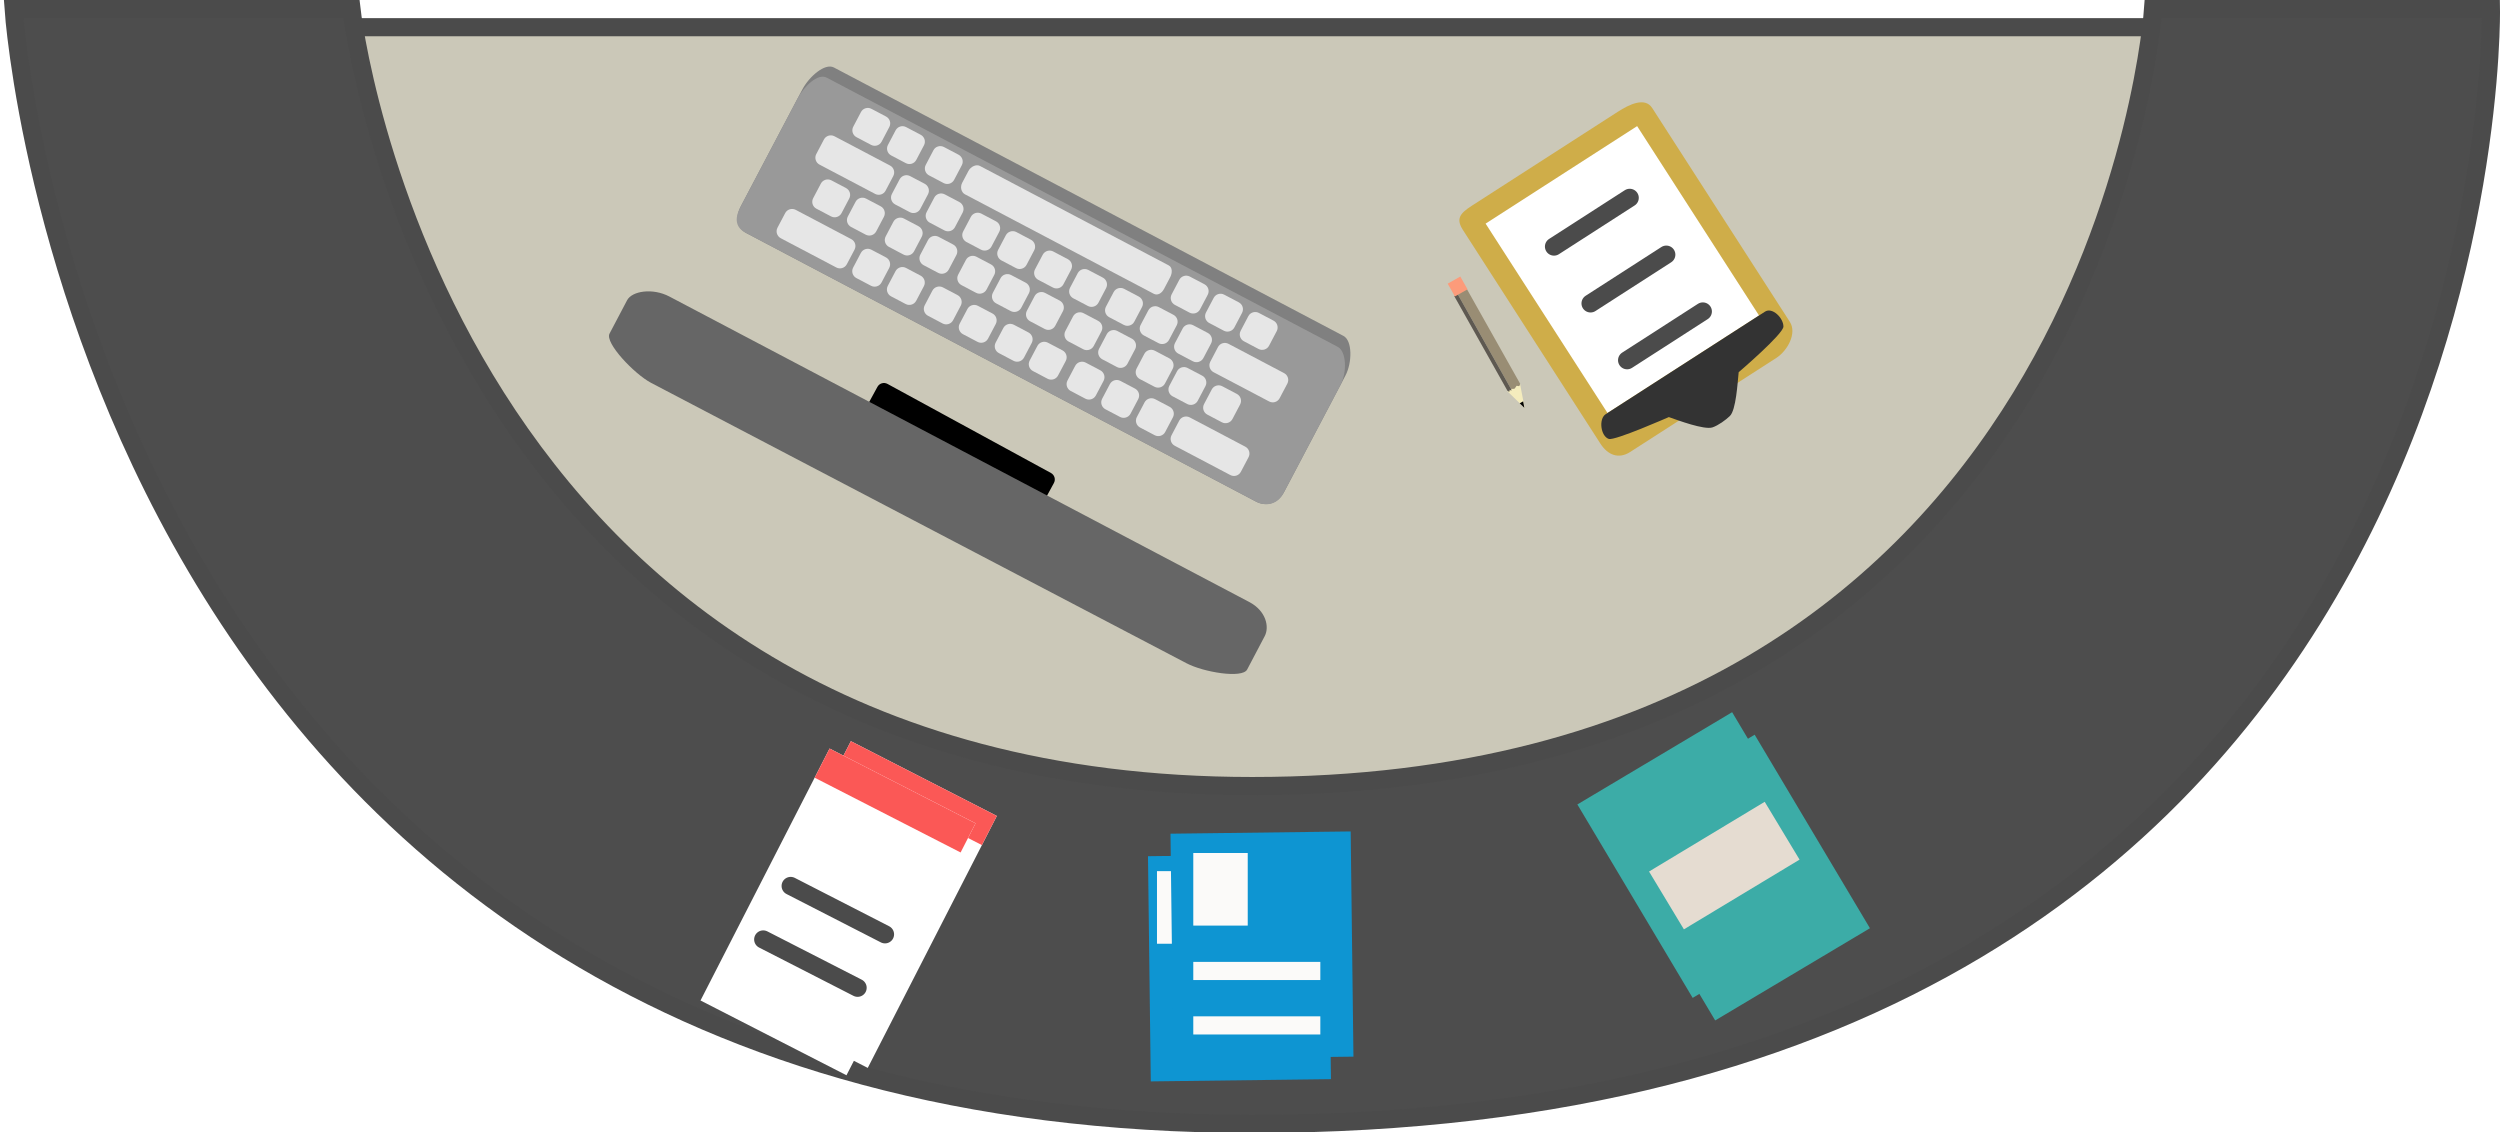 <?xml version="1.0" encoding="utf-8"?>
<!-- Generator: Adobe Illustrator 16.0.0, SVG Export Plug-In . SVG Version: 6.00 Build 0)  -->
<!DOCTYPE svg PUBLIC "-//W3C//DTD SVG 1.1//EN" "http://www.w3.org/Graphics/SVG/1.1/DTD/svg11.dtd">
<svg version="1.1" id="图层_1" xmlns="http://www.w3.org/2000/svg" xmlns:xlink="http://www.w3.org/1999/xlink" x="0px" y="0px"
	 width="137.75px" height="62.375px" viewBox="0 0 137.75 62.375" enable-background="new 0 0 137.75 62.375" xml:space="preserve">
<polygon fill="#CBC8B8" stroke="#4B4B4B" stroke-miterlimit="10" points="115.121,44.64 25.361,45.199 18.743,1.5 119.257,1.5 "/>
<path display="none" fill="#B3B3B3" stroke="#4B4B4B" stroke-miterlimit="10" d="M137.25,0.5c0,0,1.041,61.425-68.25,61.425
	C4.793,61.925,0.75,0.5,0.75,0.5h18.614c0,0,12.249,42.812,49.636,42.812c36.466,0,49.636-42.812,49.636-42.812H137.25z"/>
<path fill="#4D4D4D" stroke="#4B4B4B" stroke-miterlimit="10" d="M137.25,0.5c0,0,1.041,61.425-68.25,61.425
	C4.793,61.925,0.75,0.5,0.75,0.5h18.614c0,0,4.757,42.812,49.636,42.812c46.741,0,49.636-42.812,49.636-42.812H137.25z"/>
<g id="monitor_5_">
	<path d="M57.284,28.058c-0.106,0.199-0.357,0.271-0.554,0.163l-9.007-4.908c-0.199-0.107-0.272-0.354-0.164-0.553l0.787-1.443
		c0.108-0.199,0.356-0.272,0.554-0.164l9.007,4.908c0.199,0.108,0.271,0.356,0.163,0.554L57.284,28.058z"/>
	<path fill="#666666" d="M68.718,36.891c-0.267,0.507-2.407,0.146-3.336-0.343L35.876,21.096c-0.929-0.49-2.558-2.206-2.291-2.713
		l0.968-1.839c0.268-0.508,1.403-0.694,2.331-0.205l31.951,16.832c0.929,0.489,1.118,1.374,0.851,1.88L68.718,36.891z"/>
</g>
<g id="keyboard">
	<path fill="#808080" d="M44.208,4.929c0.373-0.707,1.245-1.472,1.741-1.21l28.076,14.79c0.498,0.262,0.482,1.477,0.109,2.185
		L70.76,27.1c-0.373,0.708-1.049,0.805-1.547,0.543l-28.075-14.79c-0.497-0.262-0.677-0.809-0.304-1.517L44.208,4.929L44.208,4.929z
		"/>
	<path fill="#999999" d="M43.943,5.433c0.349-0.66,1.113-1.417,1.612-1.153l28.15,14.829c0.498,0.262,0.511,1.428,0.163,2.088
		l-3.151,5.979c-0.347,0.66-1.008,0.727-1.506,0.464l-28.15-14.829c-0.5-0.264-0.615-0.738-0.268-1.398L43.943,5.433z"/>
	<g id="key">
		<g id="line1_2_">
			<path fill="#E6E6E6" d="M43.264,11.741c0.11-0.208,0.37-0.288,0.578-0.179l3.064,1.615c0.21,0.11,0.289,0.368,0.179,0.578
				L46.66,14.56c-0.11,0.208-0.368,0.29-0.577,0.179l-3.065-1.614c-0.207-0.11-0.288-0.369-0.179-0.578L43.264,11.741z"/>
			<path fill="#E6E6E6" d="M63.065,22.171c0.108-0.208,0.368-0.289,0.576-0.18l0.808,0.426c0.209,0.111,0.289,0.369,0.179,0.578
				l-0.425,0.806c-0.11,0.21-0.368,0.289-0.578,0.18l-0.808-0.425c-0.207-0.109-0.288-0.369-0.177-0.577L63.065,22.171z"/>
			<path fill="#E6E6E6" d="M61.153,21.165c0.109-0.209,0.37-0.289,0.578-0.179l0.807,0.425c0.209,0.11,0.289,0.369,0.18,0.578
				l-0.425,0.806c-0.11,0.208-0.369,0.289-0.578,0.179l-0.807-0.424c-0.209-0.11-0.29-0.37-0.18-0.578L61.153,21.165z"/>
			<path fill="#E6E6E6" d="M59.243,20.158c0.11-0.208,0.369-0.289,0.577-0.179l0.808,0.425c0.209,0.11,0.289,0.37,0.18,0.579
				l-0.426,0.806c-0.109,0.208-0.369,0.289-0.577,0.179l-0.808-0.425c-0.209-0.109-0.288-0.368-0.179-0.577L59.243,20.158z"/>
			<path fill="#E6E6E6" d="M57.16,19.061c0.109-0.208,0.367-0.29,0.577-0.18l0.807,0.425c0.209,0.11,0.29,0.37,0.181,0.578
				l-0.426,0.807c-0.11,0.209-0.369,0.289-0.578,0.178l-0.808-0.425c-0.209-0.11-0.288-0.368-0.178-0.577L57.16,19.061z"/>
			<path fill="#E6E6E6" d="M55.284,18.073c0.11-0.209,0.369-0.29,0.578-0.18l0.808,0.426c0.208,0.109,0.288,0.369,0.178,0.577
				l-0.425,0.807c-0.11,0.208-0.369,0.289-0.576,0.179l-0.808-0.426c-0.21-0.111-0.289-0.368-0.179-0.577L55.284,18.073z"/>
			<path fill="#E6E6E6" d="M53.303,17.029c0.109-0.209,0.368-0.29,0.577-0.179l0.807,0.425c0.209,0.109,0.289,0.369,0.179,0.577
				l-0.425,0.807c-0.109,0.209-0.368,0.289-0.577,0.179l-0.807-0.425c-0.209-0.111-0.289-0.369-0.179-0.577L53.303,17.029z"/>
			<path fill="#E6E6E6" d="M51.375,16.014c0.11-0.208,0.37-0.288,0.579-0.179l0.807,0.425c0.208,0.109,0.289,0.37,0.179,0.578
				l-0.425,0.807c-0.11,0.208-0.369,0.289-0.577,0.179l-0.807-0.426c-0.208-0.109-0.29-0.368-0.18-0.576L51.375,16.014z"/>
			<path fill="#E6E6E6" d="M49.343,14.942c0.11-0.208,0.369-0.289,0.578-0.179l0.807,0.426c0.208,0.11,0.289,0.369,0.179,0.578
				l-0.425,0.807c-0.11,0.209-0.37,0.288-0.577,0.179l-0.808-0.425c-0.209-0.11-0.288-0.369-0.179-0.578L49.343,14.942z"/>
			<path fill="#E6E6E6" d="M47.433,13.938c0.11-0.209,0.368-0.291,0.578-0.18l0.806,0.425c0.21,0.11,0.29,0.369,0.18,0.578
				l-0.426,0.807c-0.109,0.208-0.368,0.289-0.577,0.178l-0.807-0.424c-0.21-0.111-0.289-0.369-0.179-0.578L47.433,13.938z"/>
			<path fill="#E6E6E6" d="M64.975,23.177c0.11-0.208,0.369-0.29,0.578-0.179l3.063,1.614c0.21,0.11,0.29,0.37,0.18,0.579
				l-0.425,0.807c-0.109,0.208-0.368,0.289-0.578,0.178l-3.063-1.614c-0.209-0.11-0.289-0.368-0.18-0.578L64.975,23.177z"/>
		</g>
		<g id="line2">
			<path fill="#E6E6E6" d="M66.768,21.459c0.108-0.208,0.368-0.288,0.577-0.178l0.807,0.425c0.208,0.109,0.289,0.369,0.18,0.577
				l-0.425,0.807c-0.111,0.208-0.369,0.289-0.579,0.179l-0.806-0.425c-0.209-0.11-0.289-0.369-0.179-0.578L66.768,21.459z"/>
			<path fill="#E6E6E6" d="M64.857,20.453c0.109-0.208,0.368-0.288,0.576-0.179l0.808,0.425c0.21,0.11,0.288,0.369,0.179,0.577
				l-0.425,0.807c-0.11,0.209-0.368,0.289-0.577,0.179l-0.808-0.425c-0.209-0.11-0.289-0.369-0.179-0.578L64.857,20.453z"/>
			<path fill="#E6E6E6" d="M63.051,19.501c0.108-0.208,0.369-0.289,0.578-0.178l0.806,0.425c0.209,0.11,0.289,0.369,0.18,0.576
				l-0.425,0.807c-0.11,0.209-0.369,0.289-0.577,0.179l-0.808-0.424c-0.209-0.11-0.289-0.37-0.179-0.578L63.051,19.501z"/>
			<path fill="#E6E6E6" d="M60.983,18.414c0.109-0.208,0.37-0.288,0.577-0.179l0.807,0.425c0.208,0.11,0.289,0.37,0.18,0.578
				l-0.425,0.806c-0.11,0.208-0.37,0.289-0.577,0.18l-0.808-0.426c-0.209-0.11-0.288-0.368-0.179-0.577L60.983,18.414z"/>
			<path fill="#E6E6E6" d="M59.126,17.434c0.109-0.208,0.368-0.289,0.577-0.178l0.808,0.425c0.208,0.109,0.288,0.369,0.178,0.577
				l-0.425,0.806c-0.11,0.208-0.368,0.29-0.576,0.179l-0.809-0.425c-0.208-0.109-0.288-0.369-0.178-0.577L59.126,17.434z"/>
			<path fill="#E6E6E6" d="M57.006,16.318c0.109-0.208,0.368-0.289,0.576-0.179l0.808,0.425c0.209,0.11,0.288,0.37,0.18,0.578
				l-0.425,0.806c-0.109,0.209-0.37,0.29-0.577,0.18l-0.808-0.426c-0.209-0.109-0.289-0.369-0.179-0.577L57.006,16.318z"/>
			<path fill="#E6E6E6" d="M55.13,15.33c0.11-0.208,0.369-0.289,0.577-0.179l0.808,0.425c0.209,0.11,0.29,0.37,0.18,0.578
				L56.27,16.96c-0.109,0.209-0.369,0.29-0.579,0.18l-0.807-0.426c-0.208-0.109-0.288-0.368-0.179-0.577L55.13,15.33z"/>
			<path fill="#E6E6E6" d="M53.221,14.324c0.109-0.208,0.367-0.29,0.578-0.179l0.808,0.426c0.207,0.109,0.287,0.369,0.177,0.576
				l-0.425,0.807c-0.109,0.208-0.368,0.289-0.576,0.181l-0.808-0.426c-0.209-0.111-0.289-0.369-0.178-0.578L53.221,14.324z"/>
			<path fill="#E6E6E6" d="M51.135,13.226c0.11-0.208,0.37-0.289,0.578-0.179l0.807,0.426c0.208,0.109,0.288,0.369,0.179,0.577
				l-0.425,0.807c-0.11,0.209-0.37,0.288-0.578,0.179l-0.806-0.425c-0.21-0.11-0.29-0.37-0.18-0.579L51.135,13.226z"/>
			<path fill="#E6E6E6" d="M49.226,12.219c0.109-0.208,0.368-0.289,0.577-0.179l0.806,0.425c0.21,0.11,0.289,0.369,0.18,0.577
				l-0.425,0.807c-0.11,0.208-0.368,0.29-0.578,0.179l-0.806-0.424c-0.208-0.11-0.289-0.369-0.179-0.578L49.226,12.219z"/>
			<path fill="#E6E6E6" d="M47.141,11.121c0.109-0.208,0.369-0.289,0.577-0.179l0.807,0.425c0.209,0.109,0.288,0.369,0.179,0.577
				l-0.425,0.807c-0.11,0.208-0.368,0.289-0.577,0.179l-0.808-0.425c-0.208-0.11-0.289-0.37-0.178-0.577L47.141,11.121z"/>
			<path fill="#E6E6E6" d="M45.23,10.115c0.11-0.208,0.368-0.289,0.576-0.18l0.808,0.426c0.21,0.111,0.289,0.369,0.179,0.577
				l-0.425,0.807c-0.11,0.208-0.368,0.29-0.577,0.179l-0.808-0.425c-0.208-0.109-0.288-0.369-0.178-0.577L45.23,10.115z"/>
		</g>
		<g id="line3_2_">
			<path fill="#E6E6E6" d="M45.399,7.685c0.11-0.208,0.371-0.288,0.578-0.178l3.065,1.614c0.209,0.11,0.288,0.369,0.179,0.577
				l-0.425,0.807c-0.11,0.209-0.368,0.29-0.577,0.179l-3.065-1.615C44.947,8.96,44.866,8.7,44.975,8.492L45.399,7.685z"/>
			<path fill="#E6E6E6" d="M65.166,18.098c0.109-0.208,0.369-0.289,0.578-0.178l0.806,0.425c0.209,0.109,0.29,0.369,0.181,0.577
				l-0.425,0.807c-0.11,0.208-0.369,0.289-0.579,0.178l-0.807-0.425c-0.209-0.11-0.289-0.369-0.179-0.578L65.166,18.098z"/>
			<path fill="#E6E6E6" d="M63.273,17.1c0.109-0.208,0.368-0.289,0.577-0.179l0.806,0.425c0.21,0.11,0.291,0.369,0.181,0.578
				l-0.425,0.806c-0.11,0.209-0.369,0.289-0.578,0.178l-0.808-0.425c-0.207-0.109-0.288-0.369-0.179-0.577L63.273,17.1z"/>
			<path fill="#E6E6E6" d="M61.362,16.093c0.109-0.208,0.368-0.288,0.577-0.178l0.808,0.425c0.208,0.11,0.289,0.369,0.179,0.577
				L62.5,17.724c-0.11,0.209-0.368,0.289-0.576,0.179l-0.808-0.425c-0.208-0.109-0.289-0.37-0.179-0.577L61.362,16.093z"/>
			<path fill="#E6E6E6" d="M59.383,15.051c0.109-0.208,0.368-0.289,0.577-0.179l0.807,0.425c0.21,0.11,0.29,0.37,0.18,0.578
				l-0.424,0.807c-0.11,0.209-0.371,0.288-0.578,0.178l-0.808-0.424c-0.209-0.11-0.288-0.369-0.179-0.577L59.383,15.051z"/>
			<path fill="#E6E6E6" d="M57.455,14.035c0.109-0.208,0.367-0.288,0.577-0.179l0.807,0.425c0.209,0.11,0.289,0.369,0.18,0.577
				l-0.425,0.807c-0.111,0.209-0.369,0.289-0.579,0.178l-0.807-0.424c-0.208-0.11-0.289-0.37-0.179-0.578L57.455,14.035z"/>
			<path fill="#E6E6E6" d="M55.421,12.964c0.109-0.208,0.37-0.288,0.578-0.179l0.807,0.425c0.209,0.11,0.289,0.369,0.181,0.578
				l-0.425,0.807c-0.111,0.208-0.37,0.289-0.579,0.178l-0.807-0.425c-0.207-0.11-0.289-0.369-0.179-0.578L55.421,12.964z"/>
			<path fill="#E6E6E6" d="M53.494,11.949c0.109-0.209,0.37-0.289,0.579-0.178l0.808,0.425c0.208,0.109,0.288,0.369,0.178,0.577
				l-0.426,0.807c-0.109,0.208-0.368,0.289-0.576,0.179l-0.808-0.426c-0.208-0.109-0.29-0.37-0.18-0.577L53.494,11.949z"/>
			<path fill="#E6E6E6" d="M51.479,10.887c0.109-0.208,0.368-0.289,0.577-0.178l0.807,0.425c0.208,0.11,0.29,0.369,0.18,0.578
				l-0.425,0.806c-0.11,0.209-0.371,0.288-0.578,0.178l-0.807-0.425c-0.209-0.11-0.289-0.369-0.179-0.577L51.479,10.887z"/>
			<path fill="#E6E6E6" d="M49.569,9.882c0.11-0.209,0.369-0.29,0.578-0.179l0.806,0.424c0.21,0.111,0.29,0.369,0.18,0.578
				l-0.425,0.807c-0.11,0.209-0.368,0.289-0.578,0.178l-0.806-0.425c-0.21-0.111-0.289-0.369-0.18-0.577L49.569,9.882z"/>
			<path fill="#E6E6E6" d="M67.111,19.123c0.109-0.209,0.368-0.289,0.578-0.179l3.063,1.614c0.21,0.11,0.291,0.368,0.181,0.578
				l-0.425,0.806c-0.11,0.209-0.368,0.29-0.578,0.179l-3.063-1.613c-0.21-0.11-0.289-0.37-0.18-0.578L67.111,19.123z"/>
		</g>
		<g id="line4">
			<path fill="#E6E6E6" d="M68.783,17.42c0.111-0.21,0.371-0.288,0.579-0.179l0.807,0.425c0.21,0.11,0.289,0.369,0.179,0.578
				l-0.424,0.806c-0.11,0.209-0.369,0.288-0.578,0.179l-0.807-0.425c-0.209-0.11-0.29-0.368-0.179-0.577L68.783,17.42z"/>
			<path fill="#E6E6E6" d="M66.874,16.414c0.11-0.21,0.369-0.29,0.578-0.179l0.807,0.425c0.209,0.11,0.288,0.367,0.179,0.578
				l-0.425,0.806c-0.11,0.208-0.368,0.289-0.577,0.179l-0.807-0.425c-0.209-0.109-0.289-0.368-0.18-0.577L66.874,16.414z"/>
			<path fill="#E6E6E6" d="M64.98,15.417c0.111-0.209,0.371-0.289,0.579-0.179l0.807,0.425c0.209,0.11,0.291,0.368,0.18,0.579
				l-0.424,0.805c-0.11,0.209-0.369,0.289-0.578,0.179L64.736,16.8c-0.207-0.109-0.29-0.368-0.18-0.578L64.98,15.417z"/>
			<path fill="#E6E6E6" d="M51.432,8.279C51.542,8.07,51.8,7.99,52.01,8.1l0.807,0.425c0.209,0.111,0.29,0.368,0.179,0.579
				l-0.424,0.805c-0.11,0.209-0.368,0.289-0.576,0.179l-0.807-0.425c-0.21-0.11-0.291-0.368-0.18-0.578L51.432,8.279z"/>
			<path fill="#E6E6E6" d="M49.348,7.182c0.111-0.21,0.369-0.29,0.578-0.179l0.806,0.424c0.209,0.11,0.29,0.368,0.179,0.578
				l-0.424,0.806C50.376,9.02,50.119,9.1,49.91,8.989l-0.806-0.424c-0.21-0.111-0.29-0.369-0.179-0.578L49.348,7.182z"/>
			<path fill="#E6E6E6" d="M47.438,6.176c0.11-0.211,0.368-0.29,0.577-0.18l0.807,0.425c0.21,0.111,0.29,0.369,0.179,0.578
				l-0.424,0.806c-0.11,0.209-0.368,0.29-0.577,0.179l-0.807-0.425c-0.209-0.11-0.289-0.368-0.179-0.577L47.438,6.176z"/>
			<path fill="#E6E6E6" d="M53.36,9.421c0.126-0.239,0.426-0.387,0.635-0.277l10.401,5.479c0.21,0.11,0.206,0.415,0.08,0.654
				l-0.341,0.647c-0.127,0.24-0.354,0.373-0.563,0.263l-10.401-5.479c-0.208-0.11-0.279-0.399-0.153-0.639L53.36,9.421L53.36,9.421z
				"/>
		</g>
	</g>
</g>
<g id="note">
	<path fill="#CFAD49" d="M80.604,12.667c-0.398-0.62-0.148-0.918,0.487-1.327l8.048-5.18c0.636-0.41,1.5-0.829,1.898-0.208
		l7.584,11.783c0.398,0.621-0.116,1.581-0.752,1.991l-8.049,5.179c-0.635,0.409-1.233,0.166-1.634-0.455L80.604,12.667z"/>
	<polygon fill="#FFFFFF" points="81.857,12.321 81.857,12.321 90.206,6.949 90.206,6.949 96.922,17.383 96.922,17.383 
		88.573,22.756 88.573,22.756 	"/>
	<path fill="#333333" d="M88.645,24.185c-0.45-0.149-0.569-1.108-0.171-1.364l8.78-5.651c0.398-0.256,1.014,0.348,1.013,0.823
		c-0.002,0.41-2.466,2.515-2.466,2.515c-0.063,0.607-0.145,2.086-0.486,2.415c-0.221,0.214-0.635,0.517-0.956,0.626
		c-0.45,0.151-1.896-0.388-2.406-0.568C91.952,22.98,88.971,24.295,88.645,24.185z"/>
	
		<line fill="none" stroke="#4B4B4B" stroke-linecap="round" stroke-miterlimit="10" x1="93.826" y1="17.162" x2="89.653" y2="19.849"/>
	
		<line fill="none" stroke="#4B4B4B" stroke-linecap="round" stroke-miterlimit="10" x1="91.813" y1="14.031" x2="87.639" y2="16.718"/>
	
		<line fill="none" stroke="#4B4B4B" stroke-linecap="round" stroke-miterlimit="10" x1="89.797" y1="10.901" x2="85.625" y2="13.586"/>
</g>
<g id="pencil">
	<polygon fill="#F4ECBD" points="84.01,22.485 83.754,21.152 83.049,21.55 	"/>
	<polygon points="83.992,22.471 83.924,22.115 83.735,22.221 	"/>
	<path fill="#998D74" d="M80.316,16.205l0.505-0.285l2.939,5.224c0,0-0.025,0.113-0.049,0.127c-0.028,0.016-0.146-0.019-0.146-0.019
		s-0.088,0.148-0.113,0.164c-0.026,0.015-0.197,0.012-0.197,0.012L80.316,16.205L80.316,16.205z"/>
	<path fill="#5E5951" d="M80.127,16.313l0.189-0.108l2.939,5.224c0,0,0.045,0.073,0.023,0.086c-0.024,0.014-0.099-0.044-0.099-0.044
		s0.007,0.094-0.016,0.108c-0.023,0.013-0.1-0.043-0.1-0.043L80.127,16.313L80.127,16.313z"/>
	
		<rect x="79.877" y="15.359" transform="matrix(0.871 -0.492 0.492 0.871 2.638 41.551)" fill="#FC9B7A" width="0.798" height="0.809"/>
</g>
<g id="NOTE">
	<polygon fill="#FFFFFF" points="47.813,58.842 47.813,58.842 39.771,54.722 39.771,54.722 46.882,40.839 46.882,40.839 
		54.926,44.959 54.926,44.959 	"/>
	<polygon fill="#FB5856" points="54.103,46.565 54.103,46.565 46.061,42.446 46.061,42.446 46.882,40.839 46.882,40.839 
		54.925,44.959 54.925,44.959 	"/>
	<polygon fill="#FFFFFF" points="46.641,59.247 46.641,59.247 38.598,55.127 38.598,55.127 45.709,41.244 45.709,41.244 
		53.753,45.364 53.753,45.364 	"/>
	<polygon fill="#FB5856" points="52.929,46.971 52.929,46.971 44.888,42.851 44.888,42.851 45.709,41.244 45.709,41.244 
		53.752,45.365 53.752,45.365 	"/>
	
		<line fill="none" stroke="#4B4B4B" stroke-linecap="round" stroke-miterlimit="10" x1="43.565" y1="48.816" x2="48.764" y2="51.481"/>
	
		<line fill="none" stroke="#4B4B4B" stroke-linecap="round" stroke-miterlimit="10" x1="42.053" y1="51.764" x2="47.254" y2="54.426"/>
</g>
<g id="NOTE_1_">
	<polygon fill="#0E95D2" points="73.335,59.461 73.335,59.461 63.408,59.585 63.408,59.585 63.254,47.177 63.254,47.177 
		73.181,47.052 73.181,47.052 	"/>
	<rect x="63.75" y="48" fill="#FBFAF9" width="4" height="4"/>
	<polygon fill="#0E95D2" points="74.575,58.221 74.575,58.221 64.649,58.344 64.649,58.344 64.494,45.937 64.494,45.937 
		74.422,45.812 74.422,45.812 	"/>
	<rect x="65.75" y="47" fill="#FBFAF9" width="3" height="4"/>
	<rect x="65.75" y="53" fill="#FBFAF9" width="7" height="1"/>
	<rect x="65.75" y="56" fill="#FBFAF9" width="7" height="1"/>
</g>
<g id="NOTE_2_">
	<polygon fill="#3CACA7" points="101.793,49.903 101.793,49.903 93.266,54.984 93.266,54.984 86.913,44.325 86.913,44.325 
		95.44,39.242 95.44,39.242 	"/>
	
		<rect x="90.095" y="44.552" transform="matrix(0.856 -0.517 0.517 0.856 -10.489 55.137)" fill="#E5DCD1" width="7.446" height="3.723"/>
	<polygon fill="#3CACA7" points="103.034,51.145 103.034,51.145 94.507,56.226 94.507,56.226 88.154,45.566 88.154,45.566 
		96.682,40.482 96.682,40.482 	"/>
	
		<rect x="91.337" y="45.794" transform="matrix(0.856 -0.516 0.516 0.856 -10.952 55.951)" fill="#E5DCD1" width="7.445" height="3.722"/>
</g>
</svg>
